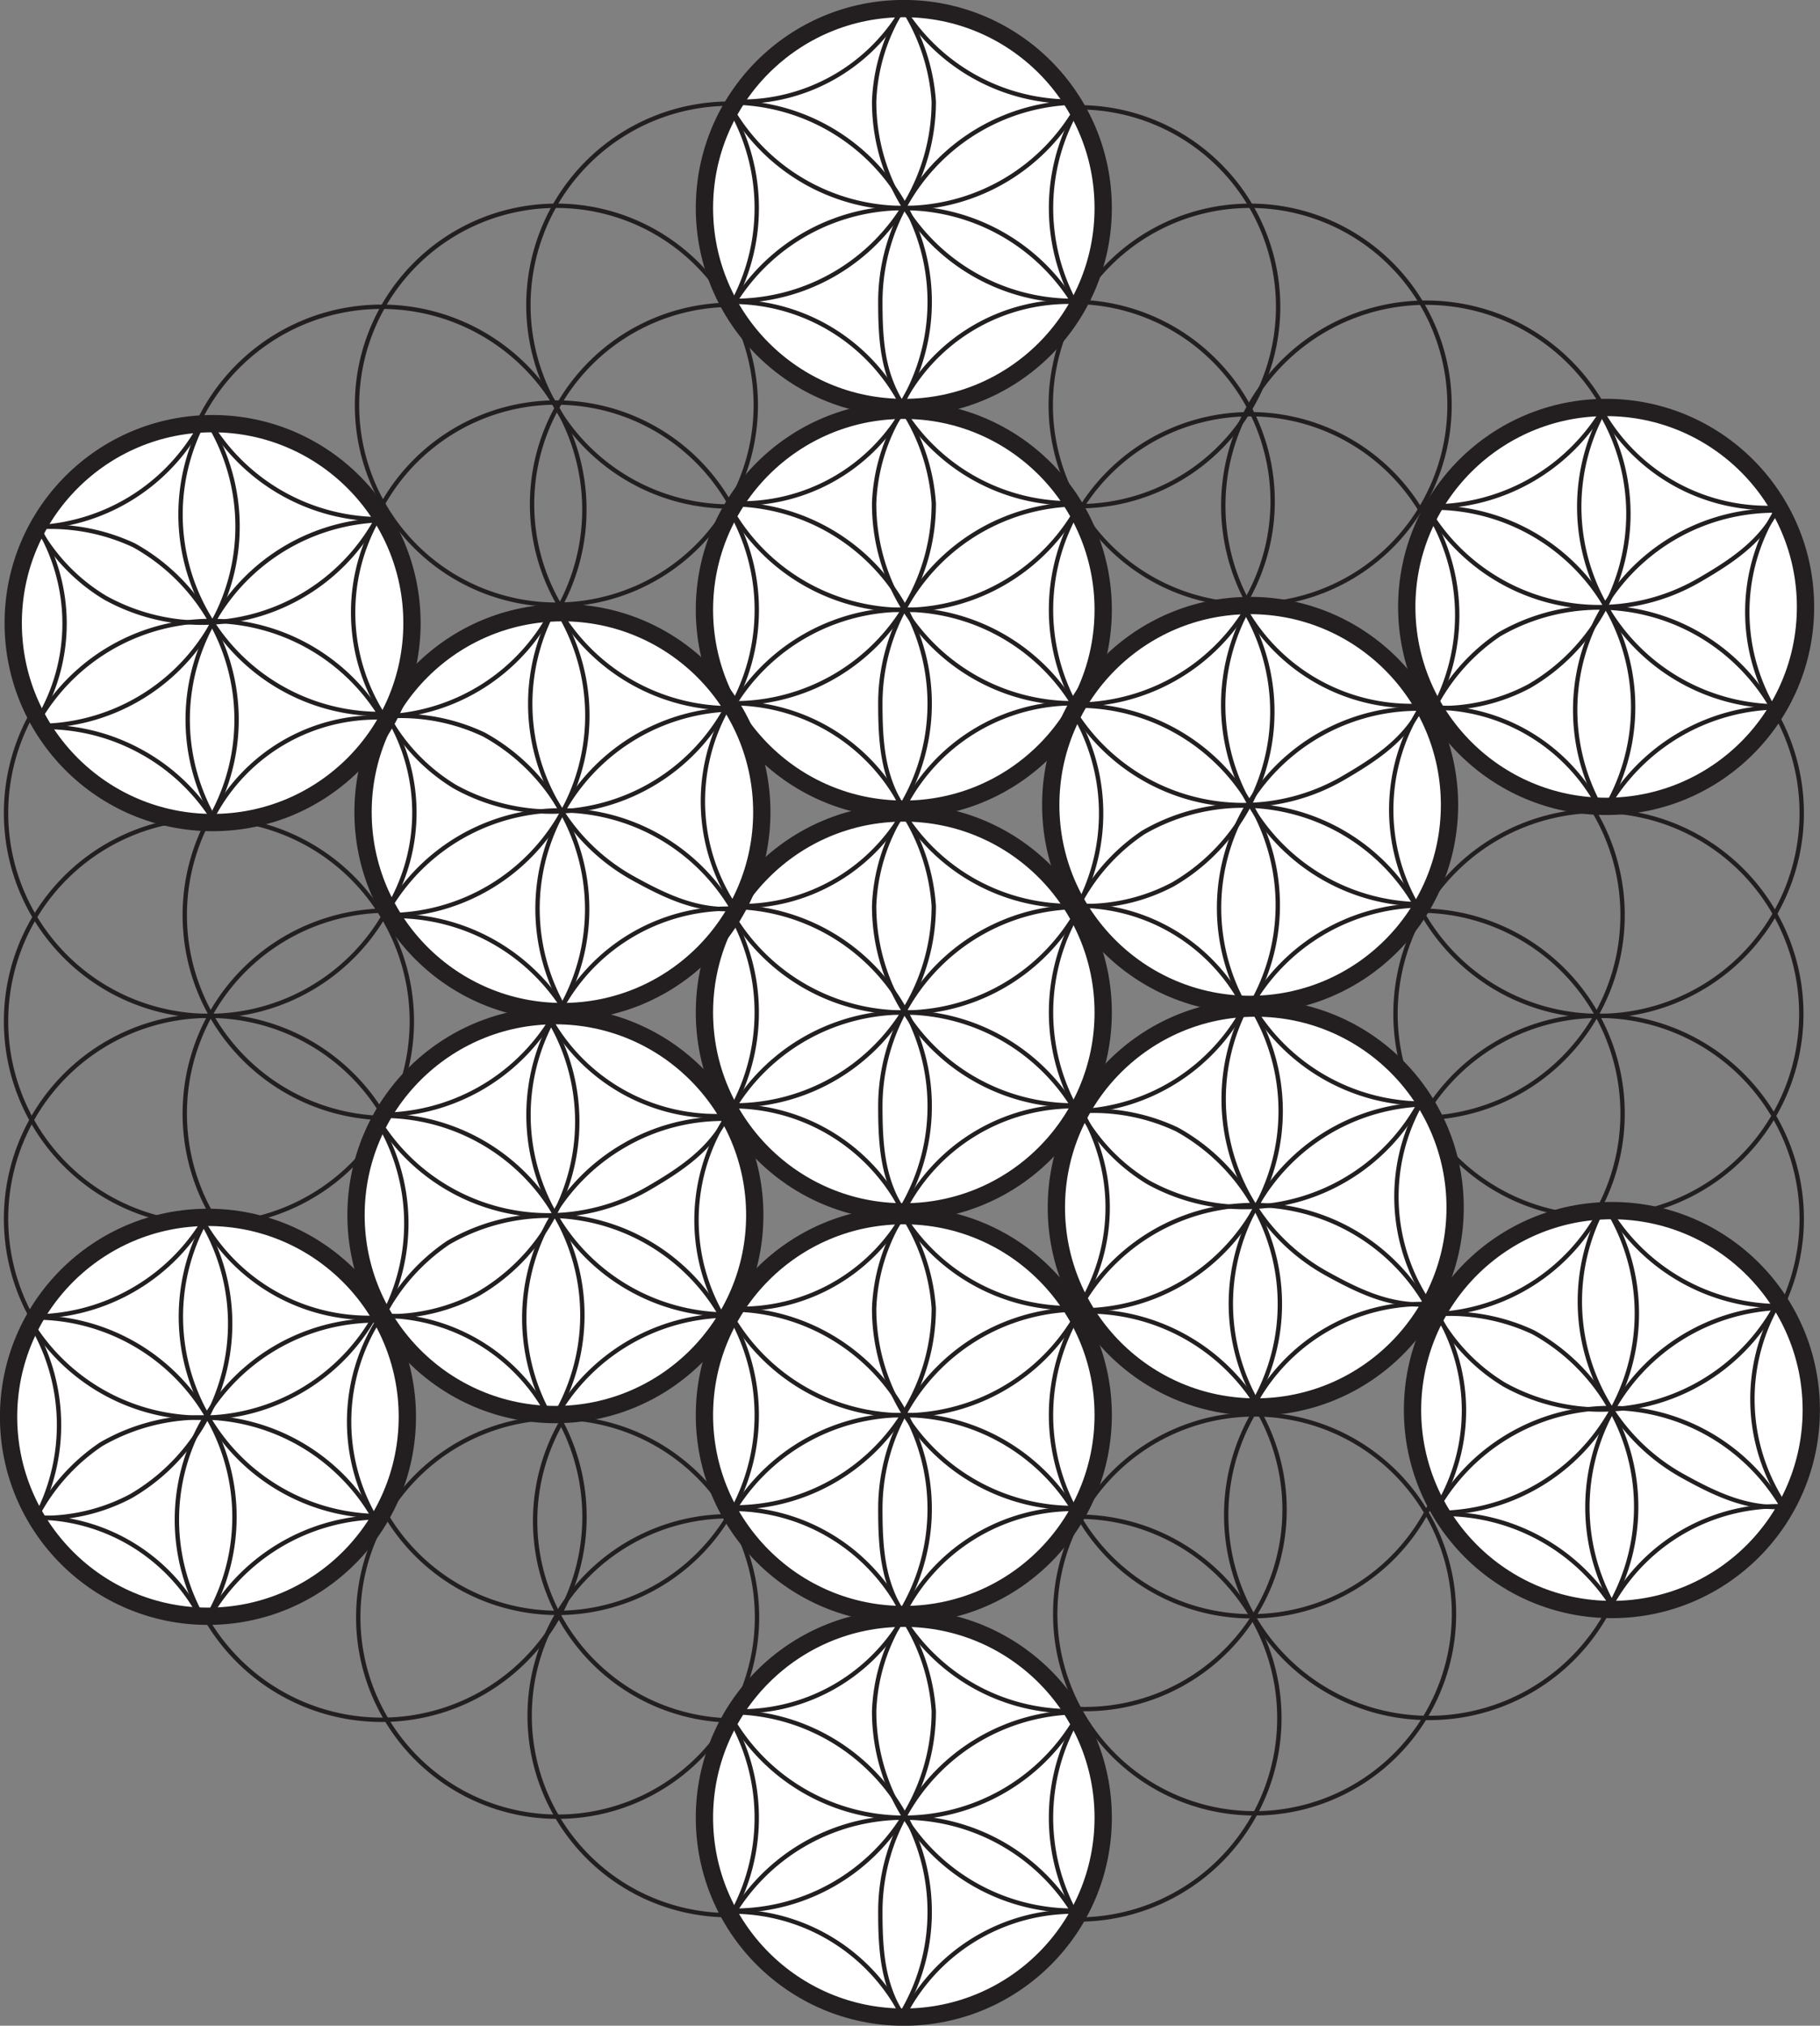 <svg xmlns="http://www.w3.org/2000/svg" viewBox="0 0 129.44 144.02"><rect x="0" y="0" width="129.44" height="144.02" fill="#808080" stroke="none"/><defs><style>.cls-1,.cls-2,.cls-3{fill:none;stroke-linejoin:round;}.cls-1,.cls-2,.cls-3,.cls-4{stroke:#231f20;}.cls-1{stroke-width:0.31px;}.cls-2{stroke-width:0.31px;}.cls-3{stroke-width:0.31px;}.cls-4{fill:#fff;stroke-miterlimit:10;stroke-width:1.23px;}</style></defs><title>Asset 9</title><g id="Layer_2" data-name="Layer 2"><g id="draft_3" data-name="draft 3"><g id="Layer_3" data-name="Layer 3"><path class="cls-1" d="M90.51,35.78A14.18,14.18,0,1,1,76.33,21.46,14.18,14.18,0,0,1,90.51,35.78Z"/><path class="cls-1" d="M66.2,36A14.18,14.18,0,1,1,52,21.67,14.17,14.17,0,0,1,66.2,36Z"/><path class="cls-1" d="M90.9,22A14.18,14.18,0,1,1,76.73,7.63,14.18,14.18,0,0,1,90.9,22Z"/><path class="cls-2" d="M66.22,21.84A14.32,14.32,0,1,1,51.9,7.37,14.32,14.32,0,0,1,66.22,21.84Z"/><path class="cls-3" d="M41.56,36.38A14.43,14.43,0,1,1,27.14,21.81,14.42,14.42,0,0,1,41.56,36.38Z"/><path class="cls-3" d="M42,65.2A14.43,14.43,0,1,1,27.6,50.63,14.43,14.43,0,0,1,42,65.2Z"/><path class="cls-3" d="M42,79.31A14.43,14.43,0,1,1,27.6,64.74,14.43,14.43,0,0,1,42,79.31Z"/><path class="cls-3" d="M29.29,72.54A14.43,14.43,0,1,1,14.64,58.18,14.43,14.43,0,0,1,29.29,72.54Z"/><path class="cls-3" d="M29.29,86.57A14.43,14.43,0,1,1,14.64,72.22,14.43,14.43,0,0,1,29.29,86.57Z"/><path class="cls-3" d="M29.29,57.72A14.43,14.43,0,1,1,14.64,43.37,14.43,14.43,0,0,1,29.29,57.72Z"/><path class="cls-3" d="M86.54,65.2A14.43,14.43,0,1,0,101,50.63,14.43,14.43,0,0,0,86.54,65.2Z"/><path class="cls-3" d="M86.54,79.31A14.43,14.43,0,1,0,101,64.74,14.43,14.43,0,0,0,86.54,79.31Z"/><path class="cls-3" d="M99.25,72a14.43,14.43,0,1,0,14.64-14.35A14.43,14.43,0,0,0,99.25,72Z"/><path class="cls-3" d="M99.28,86.57a14.43,14.43,0,1,0,14.64-14.35A14.43,14.43,0,0,0,99.28,86.57Z"/><path class="cls-3" d="M99.28,57.72a14.43,14.43,0,1,0,14.64-14.35A14.43,14.43,0,0,0,99.28,57.72Z"/><path class="cls-3" d="M115.86,36.09a14.43,14.43,0,1,1-14.43-14.57A14.43,14.43,0,0,1,115.86,36.09Z"/><path class="cls-1" d="M103.09,29A14.18,14.18,0,1,1,88.91,14.63,14.18,14.18,0,0,1,103.09,29Z"/><path class="cls-1" d="M103.09,43.77A14.18,14.18,0,1,1,88.91,29.45,14.17,14.17,0,0,1,103.09,43.77Z"/><path class="cls-1" d="M53.75,29A14.18,14.18,0,1,1,39.57,14.63,14.18,14.18,0,0,1,53.75,29Z"/><path class="cls-1" d="M53.75,42.94A14.18,14.18,0,1,1,39.57,28.62,14.18,14.18,0,0,1,53.75,42.94Z"/><path class="cls-1" d="M38.06,108a14.18,14.18,0,1,1,14.17,14.32A14.18,14.18,0,0,1,38.06,108Z"/><path class="cls-1" d="M63,107.19a14.18,14.18,0,1,1,14.18,14.32A14.18,14.18,0,0,1,63,107.19Z"/><path class="cls-1" d="M37.67,121.84a14.18,14.18,0,1,1,14.17,14.32A14.17,14.17,0,0,1,37.67,121.84Z"/><path class="cls-2" d="M62.35,122a14.32,14.32,0,1,1,14.31,14.47A14.31,14.31,0,0,1,62.35,122Z"/><path class="cls-3" d="M87.21,107.56a14.43,14.43,0,1,1,14.42,14.58A14.42,14.42,0,0,1,87.21,107.56Z"/><path class="cls-3" d="M12.71,107.7a14.43,14.43,0,1,1,14.43,14.57A14.43,14.43,0,0,1,12.71,107.7Z"/><path class="cls-1" d="M25.48,114.84a14.18,14.18,0,1,1,14.18,14.32A14.18,14.18,0,0,1,25.48,114.84Z"/><path class="cls-1" d="M25.48,100.35a14.18,14.18,0,1,1,14.18,14.32A14.18,14.18,0,0,1,25.48,100.35Z"/><path class="cls-1" d="M75.05,114.6a14.18,14.18,0,1,1,14.18,14.32A14.17,14.17,0,0,1,75.05,114.6Z"/><path class="cls-1" d="M74.82,100.59A14.18,14.18,0,1,1,89,114.91,14.18,14.18,0,0,1,74.82,100.59Z"/><circle class="cls-4" cx="64.28" cy="14.79" r="14.18"/><circle class="cls-4" cx="64.28" cy="43.35" r="14.18"/><path class="cls-1" d="M64.23,29.18a13.29,13.29,0,0,1-12,6.6"/><path class="cls-1" d="M64.23,29.18a14,14,0,0,1,2.18,6.6A14.18,14.18,0,0,1,52.23,50"/><path class="cls-1" d="M52.23,50a13.57,13.57,0,0,1,12,7.49"/><path class="cls-1" d="M51.94,35.85A14.18,14.18,0,0,1,64.22,57.12"/><path class="cls-1" d="M51.94,36.31A14.15,14.15,0,0,1,52.17,50"/><path class="cls-1" d="M76.79,35.86A14.18,14.18,0,0,1,52,36.27"/><path class="cls-1" d="M52,50.44A14.17,14.17,0,0,1,76.29,50"/><path class="cls-1" d="M64.23,29.18a14,14,0,0,0,12.1,6.6"/><path class="cls-1" d="M64.17,29.24a13.3,13.3,0,0,0-2,6.54A14.17,14.17,0,0,0,76.33,50"/><path class="cls-1" d="M76.33,50a13.55,13.55,0,0,0-12.06,7.42"/><path class="cls-1" d="M76.79,35.85A14.18,14.18,0,0,0,62.61,50c0,2.87.19,5.26,1.66,7.49"/><path class="cls-1" d="M76.87,35.9a14.16,14.16,0,0,0-.22,14.54"/><path class="cls-1" d="M64.23.61a13.3,13.3,0,0,1-12,6.61"/><path class="cls-1" d="M64.23.61a14,14,0,0,1,2.18,6.61A14.17,14.17,0,0,1,52.23,21.39"/><path class="cls-1" d="M52.23,21.46a13.58,13.58,0,0,1,12,7.5"/><path class="cls-1" d="M51.94,7.29A14.17,14.17,0,0,1,64.22,28.55"/><path class="cls-1" d="M51.94,7.74a14.17,14.17,0,0,1,.23,13.69"/><path class="cls-1" d="M76.79,7.29a14.18,14.18,0,0,1-12.51,7.5A14.17,14.17,0,0,1,52,7.71"/><path class="cls-1" d="M52,21.88a14.18,14.18,0,0,1,24.28-.46"/><path class="cls-1" d="M64.23.61a14,14,0,0,0,12.1,6.61"/><path class="cls-1" d="M64.17.68a13.3,13.3,0,0,0-2,6.54A14.16,14.16,0,0,0,76.33,21.39"/><path class="cls-1" d="M76.33,21.46a13.33,13.33,0,0,0-12.11,7.09"/><path class="cls-1" d="M76.79,7.29A14.18,14.18,0,0,0,62.61,21.46c0,2.88.19,5.19,1.66,7.42"/><path class="cls-1" d="M76.87,7.34a14.15,14.15,0,0,0-.22,14.53"/><circle class="cls-4" cx="64.28" cy="71.98" r="14.18"/><path class="cls-1" d="M64.23,57.8a13.3,13.3,0,0,1-12,6.61"/><path class="cls-1" d="M64.23,57.8a14,14,0,0,1,2.18,6.61A14.18,14.18,0,0,1,52.23,78.59"/><path class="cls-1" d="M52.23,78.65a13.58,13.58,0,0,1,12,7.5"/><path class="cls-1" d="M51.94,64.48A14.17,14.17,0,0,1,64.22,85.74"/><path class="cls-1" d="M51.94,64.93a14.17,14.17,0,0,1,.23,13.69"/><path class="cls-1" d="M76.79,64.48A14.18,14.18,0,0,1,52,64.9"/><path class="cls-1" d="M52,79.07a14.18,14.18,0,0,1,24.28-.46"/><path class="cls-1" d="M64.23,57.8a14,14,0,0,0,12.1,6.61"/><path class="cls-1" d="M64.17,57.87a13.3,13.3,0,0,0-2,6.54A14.17,14.17,0,0,0,76.33,78.59"/><path class="cls-1" d="M76.33,78.65a13.55,13.55,0,0,0-12.06,7.42"/><path class="cls-1" d="M76.79,64.48A14.18,14.18,0,0,0,62.61,78.65c0,2.88.19,5.26,1.66,7.5"/><path class="cls-1" d="M76.87,64.53a14.15,14.15,0,0,0-.22,14.53"/><circle class="cls-4" cx="64.28" cy="100.61" r="14.18"/><path class="cls-1" d="M64.23,86.43a13.3,13.3,0,0,1-12,6.61"/><path class="cls-1" d="M64.23,86.43A14,14,0,0,1,66.41,93a14.18,14.18,0,0,1-14.18,14.17"/><path class="cls-1" d="M52.23,107.28a13.57,13.57,0,0,1,12,7.49"/><path class="cls-1" d="M51.94,93.1a14.18,14.18,0,0,1,12.28,21.27"/><path class="cls-1" d="M51.94,93.56a14.15,14.15,0,0,1,.23,13.68"/><path class="cls-1" d="M76.79,93.11A14.17,14.17,0,0,1,52,93.52"/><path class="cls-1" d="M52,107.69a14.18,14.18,0,0,1,24.28-.45"/><path class="cls-1" d="M64.23,86.43A14,14,0,0,0,76.33,93"/><path class="cls-1" d="M64.17,86.49a13.34,13.34,0,0,0-2,6.55,14.17,14.17,0,0,0,14.17,14.17"/><path class="cls-1" d="M76.33,107.28a13.55,13.55,0,0,0-12.06,7.42"/><path class="cls-1" d="M76.79,93.1a14.18,14.18,0,0,0-14.18,14.18c0,2.87.19,5.26,1.66,7.49"/><path class="cls-1" d="M76.87,93.15a14.16,14.16,0,0,0-.22,14.54"/><circle class="cls-4" cx="64.28" cy="129.23" r="14.18"/><path class="cls-1" d="M64.23,115.06a13.31,13.31,0,0,1-12,6.6"/><path class="cls-1" d="M64.23,115.06a14,14,0,0,1,2.18,6.6,14.18,14.18,0,0,1-14.18,14.18"/><path class="cls-1" d="M52.23,135.91a13.57,13.57,0,0,1,12,7.49"/><path class="cls-1" d="M51.94,121.73a14.18,14.18,0,0,1,14.18,14.18,14,14,0,0,1-1.9,7.08"/><path class="cls-1" d="M51.94,122.19a14.15,14.15,0,0,1,.23,13.68"/><path class="cls-1" d="M76.79,121.74a14.18,14.18,0,0,1-24.78.41"/><path class="cls-1" d="M52,136.32a14.17,14.17,0,0,1,24.28-.45"/><path class="cls-1" d="M64.23,115.06a14,14,0,0,0,12.1,6.6"/><path class="cls-1" d="M64.17,115.12a13.3,13.3,0,0,0-2,6.54,14.17,14.17,0,0,0,14.17,14.18"/><path class="cls-1" d="M76.33,135.91a13.55,13.55,0,0,0-12.06,7.41"/><path class="cls-1" d="M76.79,121.73a14.18,14.18,0,0,0-14.18,14.18c0,2.87.19,5.26,1.66,7.49"/><path class="cls-1" d="M76.87,121.78a14.16,14.16,0,0,0-.22,14.54"/><circle class="cls-4" cx="40" cy="57.74" r="14.18"/><path class="cls-1" d="M27.57,50.93a13.27,13.27,0,0,1,0,13.69"/><path class="cls-1" d="M27.57,50.93a13.82,13.82,0,0,1,6.84,1.29A14.17,14.17,0,0,1,40,71.48"/><path class="cls-1" d="M40,71.52a13.59,13.59,0,0,1,12.38-6.91"/><path class="cls-1" d="M27.47,64.91A14.18,14.18,0,0,1,52,64.46"/><path class="cls-1" d="M27.86,65.13A14.17,14.17,0,0,1,40,71.56"/><path class="cls-1" d="M39.5,43.17A14.19,14.19,0,0,1,27.86,65.06"/><path class="cls-1" d="M40.26,71.92A14.18,14.18,0,0,1,51.62,50.45"/><path class="cls-1" d="M27.57,50.93a14,14,0,0,0,11.64-7.4"/><path class="cls-1" d="M27.6,51a13.35,13.35,0,0,0,4.75,4.93,14.17,14.17,0,0,0,19.27-5.55"/><path class="cls-1" d="M51.68,50.43a13.51,13.51,0,0,0,.65,14.14"/><path class="cls-1" d="M39.49,43.17A14.17,14.17,0,0,0,45,62.43c2.51,1.39,4.69,2.38,7.35,2.18"/><path class="cls-1" d="M39.57,43.12a14.19,14.19,0,0,0,12.62,7.23"/><circle class="cls-4" cx="15.12" cy="44.3" r="14.18"/><path class="cls-1" d="M2.69,37.48a13.29,13.29,0,0,1,0,13.7"/><path class="cls-1" d="M2.69,37.48a14,14,0,0,1,6.84,1.29A14.18,14.18,0,0,1,15.07,58"/><path class="cls-1" d="M15.13,58.07a13.15,13.15,0,0,1,12-7.06"/><path class="cls-1" d="M2.59,51.47A14.18,14.18,0,0,1,27.14,51"/><path class="cls-1" d="M3,51.69a14.11,14.11,0,0,1,7.07,1.77,14,14,0,0,1,5,4.65"/><path class="cls-1" d="M14.62,29.73A14.18,14.18,0,0,1,3,51.61"/><path class="cls-1" d="M15.38,58.47A14.18,14.18,0,0,1,26.74,37"/><path class="cls-1" d="M2.69,37.48a14,14,0,0,0,11.64-7.39"/><path class="cls-1" d="M2.72,37.57a13.25,13.25,0,0,0,4.75,4.92A14.18,14.18,0,0,0,26.74,37"/><path class="cls-1" d="M26.8,37a13.55,13.55,0,0,0,.65,14.15"/><path class="cls-1" d="M14.61,29.72a14.18,14.18,0,0,0,13.48,21"/><path class="cls-1" d="M14.69,29.68a14.19,14.19,0,0,0,12.62,7.23"/><circle class="cls-4" cx="89.31" cy="85.85" r="14.18"/><path class="cls-1" d="M76.88,79a13.31,13.31,0,0,1,0,13.7"/><path class="cls-1" d="M76.88,79a13.93,13.93,0,0,1,6.83,1.3,14.18,14.18,0,0,1,5.55,19.26"/><path class="cls-1" d="M89.32,99.62a13.56,13.56,0,0,1,12.38-6.9"/><path class="cls-1" d="M76.77,93a14.17,14.17,0,0,1,24.55-.46"/><path class="cls-1" d="M77.17,93.24a14.19,14.19,0,0,1,12.08,6.42"/><path class="cls-1" d="M88.8,71.28A14.17,14.17,0,0,1,77.17,93.16"/><path class="cls-1" d="M89.57,100a14.18,14.18,0,0,1,11.35-21.47"/><path class="cls-1" d="M76.88,79a14,14,0,0,0,11.63-7.39"/><path class="cls-1" d="M76.9,79.12a13.35,13.35,0,0,0,4.75,4.93,14.18,14.18,0,0,0,19.27-5.55"/><path class="cls-1" d="M101,78.54a13.54,13.54,0,0,0,.65,14.14"/><path class="cls-1" d="M88.8,71.28a14.17,14.17,0,0,0,5.54,19.26c2.51,1.39,4.69,2.38,7.36,2.18"/><path class="cls-1" d="M88.87,71.23a14.19,14.19,0,0,0,12.62,7.23"/><circle class="cls-4" cx="114.64" cy="100.25" r="14.18"/><path class="cls-1" d="M102.22,93.43a13.31,13.31,0,0,1,0,13.7"/><path class="cls-1" d="M102.22,93.43a14,14,0,0,1,6.83,1.29A14.18,14.18,0,0,1,114.59,114"/><path class="cls-1" d="M114.65,114a13.58,13.58,0,0,1,12.39-6.9"/><path class="cls-1" d="M102.11,107.42a14.18,14.18,0,0,1,24.55-.46"/><path class="cls-1" d="M102.51,107.64a14.19,14.19,0,0,1,12.08,6.42"/><path class="cls-1" d="M114.14,85.68a14.18,14.18,0,0,1-11.63,21.88"/><path class="cls-1" d="M114.9,114.42A14.18,14.18,0,0,1,126.26,93"/><path class="cls-1" d="M102.22,93.43A14,14,0,0,0,113.85,86"/><path class="cls-1" d="M102.24,93.52A13.35,13.35,0,0,0,107,98.45a14.19,14.19,0,0,0,19.27-5.55"/><path class="cls-1" d="M126.32,92.93a13.55,13.55,0,0,0,.65,14.15"/><path class="cls-1" d="M114.13,85.67a14.18,14.18,0,0,0,5.55,19.27c2.51,1.39,4.69,2.38,7.36,2.18"/><path class="cls-1" d="M114.21,85.63a14.19,14.19,0,0,0,12.62,7.23"/><circle class="cls-4" cx="39.5" cy="86.39" r="14.18"/><path class="cls-1" d="M27.26,93.55A13.34,13.34,0,0,1,39,100.61"/><path class="cls-1" d="M27.26,93.55a14.05,14.05,0,0,1,4.62-5.2A14.18,14.18,0,0,1,51.26,93.5"/><path class="cls-1" d="M51.32,93.47a13.57,13.57,0,0,1,.44-14.17"/><path class="cls-1" d="M39.2,100.83a14.17,14.17,0,0,1,5.15-19.37,14,14,0,0,1,7.08-1.92"/><path class="cls-1" d="M39.6,100.6a14.2,14.2,0,0,1,11.72-7.06"/><path class="cls-1" d="M26.74,79.34a14.17,14.17,0,0,1,12.79,21.23"/><path class="cls-1" d="M51.79,93.46A14.19,14.19,0,0,1,39.21,72.68"/><path class="cls-1" d="M27.26,93.55a14,14,0,0,0-.36-13.78"/><path class="cls-1" d="M27.35,93.58A13.4,13.4,0,0,0,34,92a14.17,14.17,0,0,0,5.14-19.37"/><path class="cls-1" d="M39.22,72.62a13.55,13.55,0,0,0,12.47,6.71"/><path class="cls-1" d="M26.73,79.34a14.18,14.18,0,0,0,19.38,5.15c2.48-1.44,4.45-2.81,5.65-5.19"/><path class="cls-1" d="M26.74,79.25a14.2,14.2,0,0,0,12.68-7.1"/><circle class="cls-4" cx="14.79" cy="100.73" r="14.18"/><path class="cls-1" d="M2.56,107.89A13.28,13.28,0,0,1,14.29,115"/><path class="cls-1" d="M2.56,107.89a14,14,0,0,1,4.62-5.2,14.17,14.17,0,0,1,19.37,5.15"/><path class="cls-1" d="M26.61,107.8a13.59,13.59,0,0,1,.44-14.17"/><path class="cls-1" d="M14.5,115.17A14.17,14.17,0,0,1,26.73,93.88"/><path class="cls-1" d="M14.89,114.94a14.18,14.18,0,0,1,11.72-7.06"/><path class="cls-1" d="M2,93.68a14.18,14.18,0,0,1,12.8,21.22"/><path class="cls-1" d="M27.08,107.79A14.18,14.18,0,0,1,14.5,87"/><path class="cls-1" d="M2.56,107.89A14,14,0,0,0,2.2,94.11"/><path class="cls-1" d="M2.64,107.91a13.24,13.24,0,0,0,6.67-1.54A14.18,14.18,0,0,0,14.46,87"/><path class="cls-1" d="M14.52,87A13.56,13.56,0,0,0,27,93.67"/><path class="cls-1" d="M2,93.68A14.18,14.18,0,0,0,27,92.91"/><path class="cls-1" d="M2,93.59a14.17,14.17,0,0,0,7.51-1.91,14.08,14.08,0,0,0,5.17-5.2"/><circle class="cls-4" cx="88.91" cy="57.23" r="14.18"/><path class="cls-1" d="M76.68,64.39a13.28,13.28,0,0,1,11.73,7.06"/><path class="cls-1" d="M76.68,64.39a13.88,13.88,0,0,1,4.62-5.2,14.17,14.17,0,0,1,19.37,5.15"/><path class="cls-1" d="M100.73,64.3a13.57,13.57,0,0,1,.44-14.17"/><path class="cls-1" d="M88.62,71.67a14.17,14.17,0,0,1,12.22-21.29"/><path class="cls-1" d="M89,71.44a14.14,14.14,0,0,1,11.72-7.06"/><path class="cls-1" d="M76.15,50.18A14.18,14.18,0,0,1,89,71.4"/><path class="cls-1" d="M101.2,64.29A14.18,14.18,0,0,1,88.62,43.52"/><path class="cls-1" d="M76.68,64.39a14,14,0,0,0-.37-13.78"/><path class="cls-1" d="M76.76,64.41a13.26,13.26,0,0,0,6.67-1.54,14.19,14.19,0,0,0,5.15-19.38"/><path class="cls-1" d="M88.63,43.46a13.58,13.58,0,0,0,12.48,6.71"/><path class="cls-1" d="M76.15,50.18a14.17,14.17,0,0,0,19.37,5.14c2.48-1.44,4.46-2.8,5.65-5.19"/><path class="cls-1" d="M76.15,50.09A14.16,14.16,0,0,0,88.83,43"/><circle class="cls-4" cx="114.23" cy="43.15" r="14.18"/><path class="cls-1" d="M102,50.31a13.31,13.31,0,0,1,11.73,7.07"/><path class="cls-1" d="M102,50.31a14,14,0,0,1,4.62-5.2A14.18,14.18,0,0,1,126,50.26"/><path class="cls-1" d="M126.05,50.23a13.59,13.59,0,0,1,.44-14.17"/><path class="cls-1" d="M113.94,57.59A14.18,14.18,0,0,1,126.17,36.3"/><path class="cls-1" d="M114.33,57.36a14.24,14.24,0,0,1,11.73-7.06"/><path class="cls-1" d="M101.47,36.1a14.18,14.18,0,0,1,12.8,21.23"/><path class="cls-1" d="M126.52,50.22a14.19,14.19,0,0,1-12.58-20.78"/><path class="cls-1" d="M102,50.31a14,14,0,0,0-.36-13.78"/><path class="cls-1" d="M102.08,50.34a13.36,13.36,0,0,0,6.67-1.55,14.17,14.17,0,0,0,5.15-19.37"/><path class="cls-1" d="M114,29.38a13.54,13.54,0,0,0,12.47,6.71"/><path class="cls-1" d="M101.47,36.1a14.17,14.17,0,0,0,19.37,5.15c2.49-1.44,4.46-2.8,5.65-5.19"/><path class="cls-1" d="M101.47,36a14.17,14.17,0,0,0,12.68-7.1"/></g></g></g></svg>